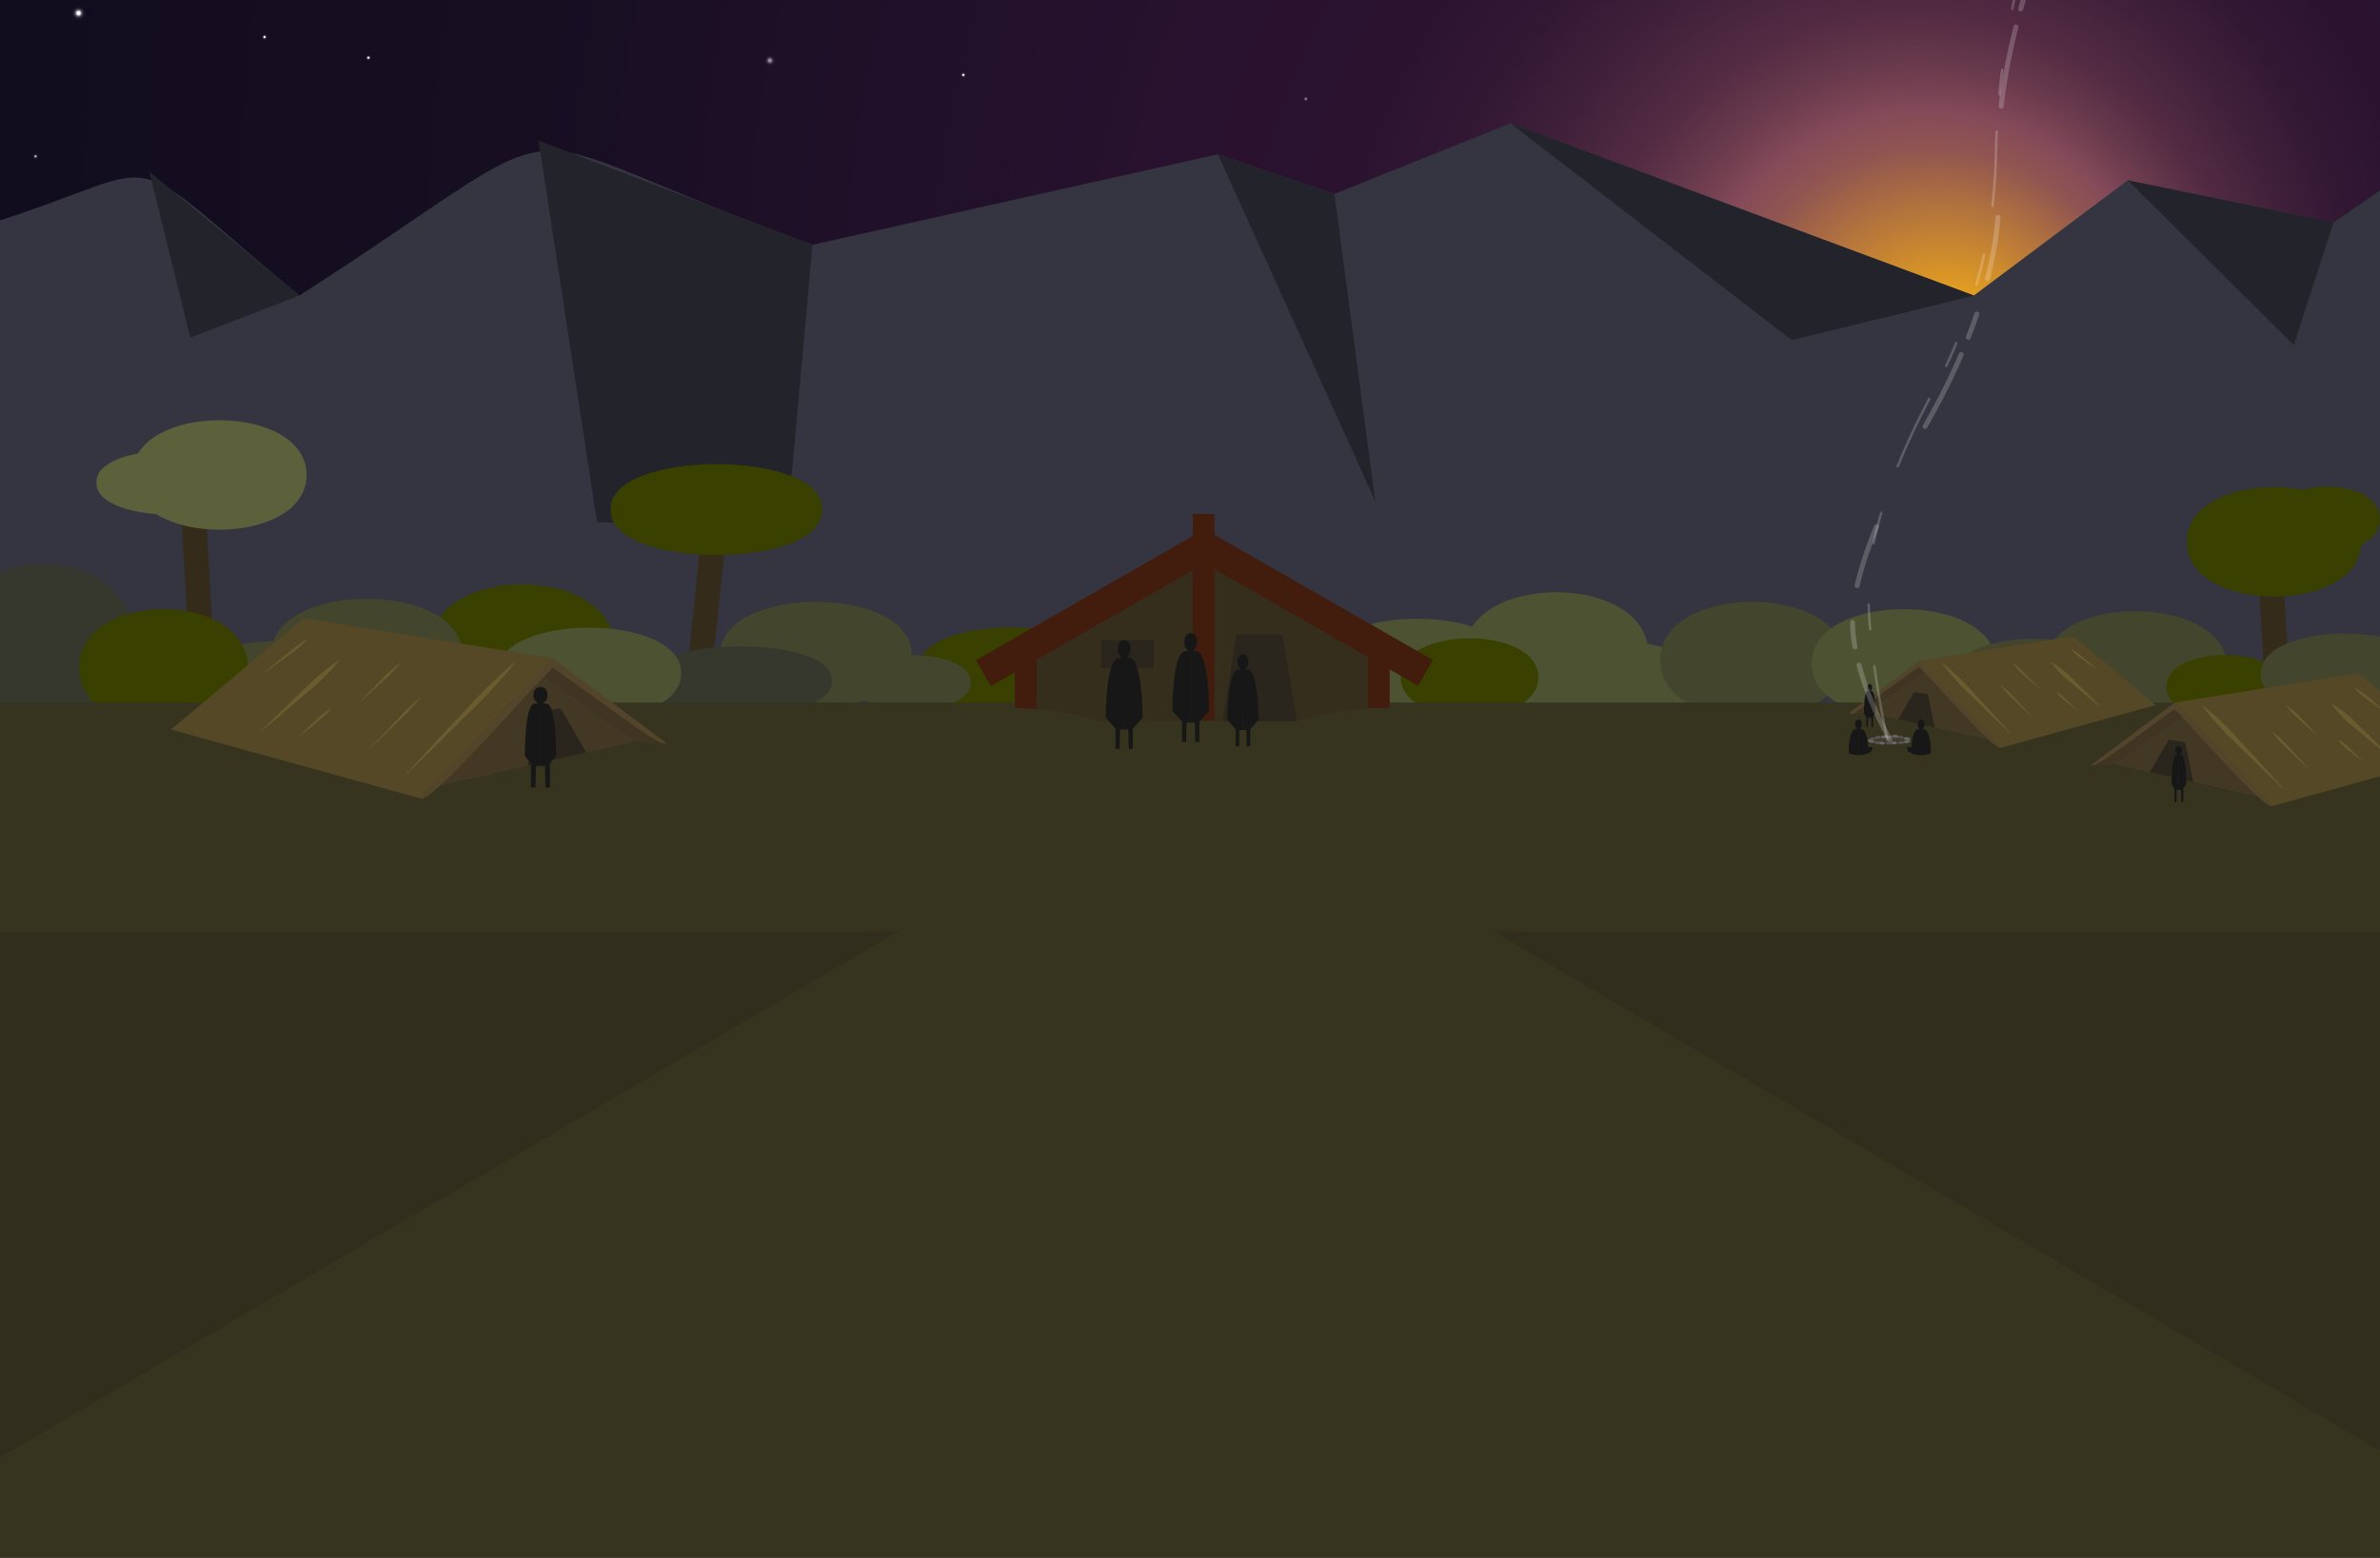 <svg id="outside-pa" xmlns="http://www.w3.org/2000/svg" xmlns:xlink="http://www.w3.org/1999/xlink" viewBox="0 0 1920 1257"><rect x="0" y="0" width="1920" height="1257" fill="#333333" stroke="none"/><defs><style>.cls-1{fill:url(#radial-gradient);}.cls-2{fill:url(#radial-gradient-2);}.cls-3{fill:url(#radial-gradient-3);}.cls-4{opacity:0.53;fill:url(#radial-gradient-4);}.cls-5,.cls-7{opacity:0.73;}.cls-5{fill:url(#radial-gradient-5);}.cls-6{opacity:0.71;fill:url(#radial-gradient-6);}.cls-7{fill:url(#radial-gradient-7);}.cls-8{fill:url(#radial-gradient-8);}.cls-9{fill:url(#radial-gradient-9);}.cls-10{opacity:0.74;fill:url(#radial-gradient-10);}.cls-11,.cls-13,.cls-14{opacity:0.39;}.cls-11{fill:url(#radial-gradient-11);}.cls-12{opacity:0.49;fill:url(#radial-gradient-12);}.cls-13{fill:url(#radial-gradient-13);}.cls-14{fill:url(#radial-gradient-14);}.cls-15{fill:url(#radial-gradient-15);}.cls-16,.cls-17{opacity:0.58;}.cls-16{fill:url(#radial-gradient-16);}.cls-17{fill:url(#radial-gradient-17);}.cls-18{fill:#343540;}.cls-19{fill:#23242b;}.cls-20{fill:#4d5233;}.cls-21,.cls-39,.cls-40,.cls-42,.cls-43{fill:none;stroke-miterlimit:10;}.cls-21{stroke:#342b1a;stroke-width:20px;}.cls-22{fill:#5c613c;}.cls-23{fill:#43452d;}.cls-24{fill:#3a4000;}.cls-25{fill:#36382d;}.cls-26{fill:#36331f;}.cls-27{fill:#302e1c;}.cls-28{fill:#453b2d;}.cls-29{fill:#545454;}.cls-30{fill:#666;}.cls-31{fill:#696969;}.cls-32{fill:#423823;}.cls-33{fill:#544826;}.cls-34{fill:#52452c;}.cls-35{fill:#403522;}.cls-36{fill:#2b261d;}.cls-37{fill:#6b5c30;}.cls-38{fill:#362e1d;}.cls-39,.cls-40{stroke:#421c0d;}.cls-39{stroke-width:24px;}.cls-40{stroke-width:17.52px;}.cls-41{fill:#171717;}.cls-42,.cls-43{stroke:#fff;stroke-linecap:round;opacity:0.2;}.cls-42{stroke-width:2px;stroke-dasharray:60 30 20 50 25 40;}.cls-43{stroke-width:4px;stroke-dasharray:65 15 20 30 50 90;}.cls-44{opacity:0.5;}.cls-45{opacity:0.7;}</style><radialGradient id="radial-gradient" cx="1375.57" cy="156.01" fx="1582.364" fy="301.645" r="1371.44" gradientUnits="userSpaceOnUse"><stop offset="0.03" stop-color="#f7b113"/><stop offset="0.04" stop-color="#e6a11e"/><stop offset="0.09" stop-color="#b1723e"/><stop offset="0.12" stop-color="#905551"/><stop offset="0.14" stop-color="#844a59"/><stop offset="0.16" stop-color="#6d3c4e"/><stop offset="0.19" stop-color="#542c43"/><stop offset="0.23" stop-color="#41213a"/><stop offset="0.27" stop-color="#331834"/><stop offset="0.32" stop-color="#2b1330"/><stop offset="0.41" stop-color="#29122f"/><stop offset="0.48" stop-color="#24112c"/><stop offset="0.76" stop-color="#160e21"/><stop offset="1" stop-color="#110d1e"/></radialGradient><radialGradient id="radial-gradient-2" cx="63.37" cy="10.57" r="7.78" gradientUnits="userSpaceOnUse"><stop offset="0.16" stop-color="#fbfcff"/><stop offset="0.21" stop-color="#e0e1e5" stop-opacity="0.89"/><stop offset="0.29" stop-color="#b0b0b7" stop-opacity="0.68"/><stop offset="0.38" stop-color="#86848e" stop-opacity="0.5"/><stop offset="0.47" stop-color="#62606c" stop-opacity="0.35"/><stop offset="0.57" stop-color="#444250" stop-opacity="0.22"/><stop offset="0.66" stop-color="#2e2a3a" stop-opacity="0.12"/><stop offset="0.76" stop-color="#1e1a2a" stop-opacity="0.05"/><stop offset="0.87" stop-color="#141021" stop-opacity="0.01"/><stop offset="1" stop-color="#110d1e" stop-opacity="0"/></radialGradient><radialGradient id="radial-gradient-3" cx="297.19" cy="46.58" r="3.23" xlink:href="#radial-gradient-2"/><radialGradient id="radial-gradient-4" cx="-2760.77" cy="-585.35" r="6.64" gradientTransform="translate(3304.66 -824.63) rotate(-30)" xlink:href="#radial-gradient-2"/><radialGradient id="radial-gradient-5" cx="28.69" cy="126.17" r="3.23" xlink:href="#radial-gradient-2"/><radialGradient id="radial-gradient-6" cx="3952.39" cy="-1115.1" r="3.23" gradientTransform="matrix(0.88, 0.48, -0.48, 0.88, -3087.42, -879.54)" xlink:href="#radial-gradient-2"/><radialGradient id="radial-gradient-7" cx="3353.72" cy="-718.42" r="3.23" gradientTransform="matrix(0.88, 0.48, -0.48, 0.88, -3087.42, -879.54)" xlink:href="#radial-gradient-2"/><radialGradient id="radial-gradient-8" cx="3568.83" cy="-910.34" r="3.23" gradientTransform="matrix(0.88, 0.48, -0.48, 0.88, -3087.42, -879.54)" xlink:href="#radial-gradient-2"/><radialGradient id="radial-gradient-9" cx="777.11" cy="60.45" r="3.23" xlink:href="#radial-gradient-2"/><radialGradient id="radial-gradient-10" cx="3669.21" cy="-897.37" r="3.23" gradientTransform="matrix(0.88, 0.48, -0.48, 0.88, -3087.42, -879.54)" xlink:href="#radial-gradient-2"/><radialGradient id="radial-gradient-11" cx="4280.35" cy="-1278.8" r="3.23" gradientTransform="matrix(0.88, 0.48, -0.48, 0.88, -3087.42, -879.54)" xlink:href="#radial-gradient-2"/><radialGradient id="radial-gradient-12" cx="1053.46" cy="79.8" r="3.23" xlink:href="#radial-gradient-2"/><radialGradient id="radial-gradient-13" cx="4720.6" cy="-1557.97" r="3.23" gradientTransform="matrix(0.88, 0.48, -0.48, 0.88, -3087.42, -879.54)" xlink:href="#radial-gradient-2"/><radialGradient id="radial-gradient-14" cx="4833.82" cy="-1565.89" r="3.23" gradientTransform="matrix(0.88, 0.48, -0.48, 0.88, -3087.42, -879.54)" xlink:href="#radial-gradient-2"/><radialGradient id="radial-gradient-15" cx="213.41" cy="29.89" r="3.23" xlink:href="#radial-gradient-2"/><radialGradient id="radial-gradient-16" cx="3451.97" cy="-678.91" r="3.23" gradientTransform="matrix(0.88, 0.48, -0.48, 0.88, -3087.42, -879.54)" xlink:href="#radial-gradient-2"/><radialGradient id="radial-gradient-17" cx="3778.87" cy="-890.2" r="3.23" gradientTransform="matrix(0.88, 0.48, -0.48, 0.88, -3087.42, -879.54)" xlink:href="#radial-gradient-2"/></defs><g id="sky"><rect class="cls-1" x="-50" y="-50" width="2020" height="723.89"/></g><g id="stars"><path class="cls-2" d="M71.26,10.57c.15,10.24-15.93,10.24-15.78,0C55.33.34,71.41.34,71.26,10.57Z"/><path class="cls-3" d="M300.47,46.58c.06,4.25-6.62,4.25-6.56,0S300.53,42.32,300.47,46.58Z"/><path class="cls-4" d="M626.92,45.47c4.48,7.5-7.4,14.36-11.66,6.73C610.78,44.7,622.67,37.84,626.92,45.47Z"/><path class="cls-5" d="M32,126.17c.07,4.25-6.62,4.25-6.55,0S32,121.91,32,126.17Z"/><path class="cls-6" d="M920.55,29.86c-2,3.77-7.85.58-5.76-3.13S922.63,26.16,920.55,29.86Z"/><path class="cls-7" d="M205.11,92.47c-2,3.77-7.84.58-5.76-3.13S207.2,88.77,205.11,92.47Z"/><path class="cls-8" d="M485.77,26.58c-2,3.77-7.85.58-5.76-3.13S487.85,22.88,485.77,26.58Z"/><path class="cls-9" d="M780.39,60.45c.06,4.25-6.62,4.25-6.56,0S780.45,56.19,780.39,60.45Z"/><path class="cls-10" d="M567.76,85.92c-2,3.76-7.85.57-5.76-3.13S569.85,82.21,567.76,85.92Z"/><path class="cls-11" d="M1286.87,42.66c-2,3.76-7.85.57-5.76-3.13S1289,39,1286.87,42.66Z"/><path class="cls-12" d="M1056.74,79.8c.06,4.25-6.62,4.25-6.56,0S1056.8,75.55,1056.74,79.8Z"/><path class="cls-13" d="M1807,7.64c-2,3.77-7.84.58-5.76-3.13S1809.08,3.93,1807,7.64Z"/><path class="cls-14" d="M1910.25,54.75c-2,3.77-7.85.58-5.76-3.13S1912.34,51,1910.25,54.75Z"/><path class="cls-15" d="M216.69,29.89c.06,4.25-6.62,4.25-6.56,0S216.75,25.64,216.69,29.89Z"/><path class="cls-16" d="M272.56,174.11c-2,3.77-7.84.58-5.76-3.13S274.65,170.4,272.56,174.11Z"/><path class="cls-17" d="M660.69,144.59c-2,3.77-7.85.58-5.76-3.13S662.77,140.89,660.69,144.59Z"/></g><g id="mountains"><path class="cls-18" d="M-45.5,191.5c199.76-55.48,123.39-88.63,287,47,246.71-158.42,142.79-138.6,414-41l327-73,94,32,142-57,373.78,139,124.22-93,166,34,83-57V1128.72H-45.5Z"/><polygon class="cls-19" points="120.5 138.5 153.5 272.5 241.5 238.5 120.5 138.5"/><polygon class="cls-19" points="434.5 113.5 481.61 421.25 634.59 428.03 655.5 197.5 434.5 113.5"/><polygon class="cls-19" points="982.5 124.5 1109.5 404.5 1076.5 156.5 982.5 124.5"/><polygon class="cls-19" points="1882.5 179.5 1850.5 278.5 1716.5 145.5 1882.5 179.5"/><polygon class="cls-19" points="1218.5 99.5 1445.5 274.5 1592.5 238.5 1218.5 99.5"/></g><g id="bushes"><path class="cls-20" d="M1217.55,535c.67,47.62-149.2,47.62-148.51,0C1068.37,487.38,1218.24,487.39,1217.55,535Z"/><line class="cls-21" x1="154.61" y1="388.16" x2="163.17" y2="535.52"/><path class="cls-22" d="M202.29,389.4c1.88,34.79-126.32,34.79-124.44,0C76,354.61,204.18,354.61,202.29,389.4Z"/><line class="cls-21" x1="578.58" y1="405.01" x2="564.39" y2="541.53"/><path class="cls-23" d="M1796.94,539.36c.2,61.6-148.72,61.59-148.51,0C1648.23,477.76,1797.15,477.77,1796.94,539.36Z"/><path class="cls-24" d="M495.4,522.27c0,67.63-148.57,67.62-148.52,0S495.45,454.65,495.4,522.27Z"/><path class="cls-23" d="M735.44,528.11c.43,56.66-154.8,56.65-154.35,0C580.66,471.45,735.88,471.46,735.44,528.11Z"/><path class="cls-23" d="M373,528.11c.33,59.88-154.69,59.87-154.35,0C218.34,468.23,373.35,468.24,373,528.11Z"/><path class="cls-20" d="M1329.7,527.48c.08,66.13-148.6,66.12-148.51,0C1181.11,461.34,1329.79,461.35,1329.7,527.48Z"/><path class="cls-25" d="M109.44,522.06c-.35,89.62-148.18,89.62-148.52,0C-38.72,432.44,109.1,432.45,109.44,522.06Z"/><path class="cls-23" d="M302.25,546c2.33,38.39-150.86,38.39-148.52,0C151.4,507.63,304.59,507.63,302.25,546Z"/><path class="cls-24" d="M200,538.91c0,63.19-136,63.18-136,0S200,475.74,200,538.91Z"/><path class="cls-24" d="M411.61,547.88c.6,35.44-116.38,35.43-115.77,0C295.24,512.44,412.22,512.45,411.61,547.88Z"/><path class="cls-25" d="M671.16,549.26c2.37,37-150.91,37-148.52,0C520.26,512.32,673.54,512.32,671.16,549.26Z"/><path class="cls-24" d="M889.11,540.34c.76,45.46-149.29,45.46-148.51,0C739.84,494.88,889.89,494.89,889.11,540.34Z"/><path class="cls-20" d="M549.53,543.31c.61,49.13-149.14,49.12-148.51,0C400.41,494.18,550.16,494.19,549.53,543.31Z"/><path class="cls-20" d="M1373.07,550.94c.76,45.46-149.3,45.45-148.52,0C1223.79,505.48,1373.85,505.49,1373.07,550.94Z"/><path class="cls-23" d="M1487.82,532.67c.16,62.67-148.7,62.66-148.52,0C1339.14,470,1488,470,1487.82,532.67Z"/><path class="cls-20" d="M1610,535.41c.28,58.51-148.82,58.51-148.52,0C1461.15,476.91,1610.25,476.91,1610,535.41Z"/><path class="cls-24" d="M1241,546.57c.26,42-111.28,42-111,0C1129.73,504.58,1241.28,504.58,1241,546.57Z"/><path class="cls-23" d="M1704.22,545.69c.6,40.41-128,40.4-127.4,0C1576.22,505.28,1704.83,505.29,1704.22,545.69Z"/><path class="cls-24" d="M663.15,411.2c2.52,48.88-173,48.88-170.43,0C490.19,362.32,665.69,362.32,663.15,411.2Z"/><path class="cls-22" d="M247.32,383.27c.17,58.9-140.86,58.89-140.67,0C106.48,324.37,247.5,324.38,247.32,383.27Z"/><path class="cls-23" d="M783.29,550.64c.49,29.3-96.2,29.29-95.7,0C687.1,521.35,783.79,521.36,783.29,550.64Z"/><line class="cls-21" x1="1831.45" y1="456.56" x2="1837.33" y2="557.78"/><path class="cls-24" d="M1919.81,419c.11,35.14-84.28,35.13-84.16,0C1835.54,383.87,1919.92,383.88,1919.81,419Z"/><path class="cls-24" d="M1904.86,437.23c.17,58.9-140.86,58.89-140.67,0C1764,378.33,1905,378.34,1904.86,437.23Z"/><path class="cls-24" d="M1842,554.09c.28,34.14-94.51,34.14-94.22,0C1747.5,520,1842.29,520,1842,554.09Z"/><path class="cls-23" d="M1959.83,543.6c.63,43.13-136.64,43.12-136,0C1823.21,500.47,1960.47,500.47,1959.83,543.6Z"/></g><g id="ground"><rect class="cls-26" x="-50" y="566.93" width="2015.5" height="690.07"/><polygon class="cls-27" points="724.67 751.53 -49.22 751.53 -49.22 1204.83 724.67 751.53"/><polygon class="cls-27" points="1204.73 751.53 1978.63 751.53 1978.63 1204.83 1204.73 751.53"/><ellipse class="cls-28" cx="1524.48" cy="597.49" rx="17.05" ry="2.35"/><ellipse class="cls-29" cx="1509.72" cy="596.68" rx="2.72" ry="1.16" transform="translate(-111.23 508.34) rotate(-18.45)"/><ellipse class="cls-30" cx="1538.23" cy="598.48" rx="2.72" ry="1.16" transform="translate(-60.42 187.81) rotate(-6.85)"/><ellipse class="cls-30" cx="1529.17" cy="594.2" rx="1.16" ry="2.72" transform="translate(781.11 2054.28) rotate(-84.11)"/><ellipse class="cls-30" cx="1509.52" cy="598.17" rx="1.16" ry="2.72" transform="translate(605.59 1947) rotate(-77.79)"/><ellipse class="cls-31" cx="1538.48" cy="596.09" rx="1.16" ry="2.72" transform="translate(763.09 2052.46) rotate(-83.15)"/><ellipse class="cls-31" cx="1517.89" cy="599.67" rx="1.16" ry="2.72" transform="translate(765.55 2047.98) rotate(-84.11)"/><ellipse class="cls-31" cx="1520.12" cy="594.41" rx="2.72" ry="1.16" transform="translate(-52.99 159.21) rotate(-5.89)"/><ellipse class="cls-31" cx="1527.65" cy="599.67" rx="2.72" ry="1.16" transform="translate(-25.5 69.52) rotate(-2.59)"/><ellipse class="cls-29" cx="1533.75" cy="599.24" rx="2.72" ry="1.16" transform="translate(-60.54 187.28) rotate(-6.85)"/><ellipse class="cls-29" cx="1524.42" cy="594.56" rx="2.72" ry="1.16" transform="translate(-52.99 159.65) rotate(-5.89)"/><ellipse class="cls-29" cx="1533.65" cy="594.86" rx="1.06" ry="2.12" transform="translate(759.07 2046.06) rotate(-83.11)"/><ellipse class="cls-29" cx="1514.48" cy="599.33" rx="1.16" ry="2.72" transform="translate(608.37 1952.77) rotate(-77.79)"/><ellipse class="cls-29" cx="1514.82" cy="594.93" rx="2.72" ry="1.16" transform="translate(-53.07 158.66) rotate(-5.89)"/><ellipse class="cls-29" cx="1524.15" cy="599.67" rx="2.72" ry="1.16" transform="translate(-25.5 69.37) rotate(-2.59)"/></g><g id="buildings"><polygon class="cls-32" points="512.99 598.29 338.1 637.62 438.1 546.79 512.99 598.29"/><polygon class="cls-33" points="339.21 644.29 445.88 531.08 244.99 498.95 137.88 588.73 339.21 644.29"/><path class="cls-34" d="M445.88,531.08,537,599.17c-1.51,9-89.19-61.27-91.11-60.66-4.4,2.73-100.61,113.36-106.67,105.78Z"/><polygon class="cls-35" points="531.92 600.48 512.99 598.29 438.1 546.79 445.88 538.51 531.92 600.48"/><polygon class="cls-36" points="452.32 571.62 473.06 607.27 425.54 617.95 434.32 574.29 452.32 571.62"/><path class="cls-37" d="M415.65,534.47c-3.26,4.17-6.67,8.19-10.14,12.16s-7,7.86-10.57,11.73c-7.12,7.75-14.83,14.93-22.29,22.36l-22.43,22.22L327.65,625l-.29-.28,21.43-23.2,21.57-23c7.21-7.67,14.17-15.58,21.71-22.92,3.77-3.67,7.55-7.33,11.43-10.9s7.78-7.11,11.86-10.48Z"/><path class="cls-37" d="M339.28,563c-2.95,3.77-6.15,7.31-9.4,10.78s-6.77,6.68-10.18,10l-10.25,9.93-10.32,9.87-.14-.15,9.75-10.42,9.83-10.35c3.28-3.45,6.44-7,9.89-10.29s6.94-6.51,10.68-9.51Z"/><path class="cls-37" d="M323.72,534.4a114.54,114.54,0,0,1-8,9c-2.79,2.89-5.86,5.48-8.81,8.2L298,559.71l-8.94,8.06-.14-.15,8.39-8.63,8.45-8.56c2.83-2.84,5.54-5.81,8.53-8.48a116.61,116.61,0,0,1,9.29-7.69Z"/><path class="cls-37" d="M273.71,533.09c-2.23,2.8-4.61,5.44-7,8s-4.93,5.08-7.45,7.56c-5,5-10.62,9.33-16,13.94l-16.11,13.8c-5.42,4.55-10.79,9.14-16.24,13.65l-.27-.29c5-5,10.11-9.89,15.17-14.84l15.3-14.69c5.11-4.87,10-10,15.43-14.53,2.71-2.28,5.44-4.53,8.25-6.69s5.66-4.28,8.66-6.22Z"/><path class="cls-37" d="M248.46,515.62a100.19,100.19,0,0,1-8.19,7.53c-2.83,2.39-5.9,4.45-8.87,6.66l-8.92,6.57-9,6.5-.12-.15,8.49-7.14,8.56-7.05c2.86-2.34,5.61-4.81,8.62-7a96.52,96.52,0,0,1,9.29-6.1Z"/><path class="cls-37" d="M267.13,571.69a62.53,62.53,0,0,1-6,6.47c-2.1,2-4.47,3.78-6.73,5.64l-6.79,5.57-6.85,5.49-.14-.15,6.33-6.09,6.4-6c2.14-2,4.16-4.12,6.46-5.94a62.55,62.55,0,0,1,7.18-5.12Z"/><polygon class="cls-32" points="1704.86 616.51 1833.84 645.52 1760.09 578.53 1704.86 616.51"/><polygon class="cls-33" points="1833.03 650.44 1754.36 566.94 1902.52 543.25 1981.51 609.46 1833.03 650.44"/><path class="cls-34" d="M1754.36,566.94l-67.2,50.23c1,6.44,65.85-45.08,67.2-44.75,3.24,2,74.19,83.61,78.66,78Z"/><polygon class="cls-35" points="1690.89 618.13 1704.86 616.51 1760.09 578.53 1754.36 572.42 1690.89 618.13"/><polygon class="cls-36" points="1749.6 596.84 1734.31 623.13 1769.35 631.01 1762.88 598.81 1749.6 596.84"/><path class="cls-37" d="M1776.9,569.2c3.11,2.38,6.07,4.92,9,7.51s5.73,5.25,8.53,7.93c5.62,5.36,10.66,11.29,15.94,17l15.8,17.11c5.21,5.75,10.47,11.47,15.65,17.25l-.29.28c-5.63-5.34-11.19-10.76-16.8-16.13l-16.65-16.28c-5.53-5.45-11.32-10.65-16.51-16.42-2.61-2.88-5.2-5.77-7.69-8.76s-5-6-7.25-9.19Z"/><path class="cls-37" d="M1833.1,590.4a89.38,89.38,0,0,1,8,6.85c2.57,2.39,4.85,5.06,7.26,7.62l7.19,7.69,7.12,7.76-.15.14-7.68-7.2-7.62-7.27c-2.53-2.43-5.18-4.74-7.54-7.34a89.47,89.47,0,0,1-6.77-8.11Z"/><path class="cls-37" d="M1844.57,569.27a63.84,63.84,0,0,1,7,5.5c2.23,2,4.18,4.19,6.26,6.3l6.18,6.37,6.11,6.44-.14.14-6.66-5.86-6.6-5.94c-2.19-2-4.51-3.85-6.53-6a63,63,0,0,1-5.77-6.8Z"/><path class="cls-37" d="M1881.56,568.17a71.73,71.73,0,0,1,6.6,4.36c2.13,1.53,4.17,3.16,6.19,4.81,4.06,3.29,7.57,7.17,11.32,10.8s7.47,7.28,11.17,11,7.4,7.36,11.05,11.1l-.27.3c-4.08-3.27-8.08-6.61-12.12-9.92s-8-6.68-12-10.06-8.19-6.49-11.85-10.2c-1.84-1.86-3.66-3.73-5.4-5.7a72.86,72.86,0,0,1-5-6.14Z"/><path class="cls-37" d="M1900.06,555.41a54.12,54.12,0,0,1,7,4.32c2.24,1.56,4.23,3.44,6.33,5.18l6.26,5.26,6.2,5.34-.12.16L1919,571l-6.63-4.79c-2.2-1.61-4.51-3.08-6.57-4.87a54.86,54.86,0,0,1-5.89-5.73Z"/><path class="cls-37" d="M1886.3,596.77a34.55,34.55,0,0,1,5.46,3.59,63.74,63.74,0,0,1,4.73,4.43l4.66,4.49c1.53,1.53,3.08,3,4.6,4.57l-.13.15c-1.73-1.3-3.42-2.64-5.13-4l-5.06-4a60,60,0,0,1-5-4.12,35.08,35.08,0,0,1-4.27-5Z"/><polygon class="cls-38" points="969.91 453.89 836.22 527.48 836.22 581.92 1103.6 581.92 1103.6 505.43 969.91 453.89"/><polygon class="cls-36" points="1034.68 511.92 997.36 511.92 986.45 581.92 1046.44 581.92 1034.68 511.92"/><rect class="cls-36" x="888.18" y="516.32" width="42.59" height="23.02"/><line class="cls-39" x1="979.66" y1="436.43" x2="793.32" y2="543.15"/><line class="cls-39" x1="963.62" y1="436.22" x2="1149.96" y2="542.93"/><line class="cls-40" x1="827.52" y1="514.33" x2="827.52" y2="581.92"/><line class="cls-40" x1="971.01" y1="414.78" x2="971.01" y2="581.3"/><line class="cls-40" x1="1112.28" y1="514.33" x2="1112.28" y2="581.92"/><polygon class="cls-32" points="1506.58 574.92 1614.9 599.28 1552.96 543.02 1506.58 574.92"/><polygon class="cls-33" points="1614.21 603.41 1548.14 533.29 1672.57 513.39 1738.91 569 1614.21 603.41"/><path class="cls-34" d="M1548.14,533.29l-56.43,42.18,3.14.81,53.29-38.39c2.72,1.7,62.31,70.22,66.07,65.52Z"/><polygon class="cls-35" points="1494.85 576.28 1506.58 574.92 1552.96 543.02 1548.14 537.89 1494.85 576.28"/><polygon class="cls-36" points="1544.15 558.4 1531.31 580.48 1560.74 587.1 1555.3 560.05 1544.15 558.4"/><path class="cls-37" d="M1567.07,535.19c2.62,2,5.11,4.13,7.54,6.3s4.82,4.41,7.17,6.66c4.72,4.51,9,9.48,13.39,14.26l13.26,14.37c4.38,4.83,8.8,9.63,13.15,14.49l-.24.24c-4.74-4.49-9.41-9-14.11-13.56l-14-13.67c-4.64-4.57-9.5-8.94-13.86-13.78-2.19-2.42-4.37-4.85-6.46-7.36s-4.16-5-6.09-7.72Z"/><path class="cls-37" d="M1614.27,553a74.43,74.43,0,0,1,6.75,5.75c2.16,2,4.08,4.25,6.1,6.4l6,6.46,6,6.52-.12.11-6.46-6-6.39-6.11c-2.13-2-4.36-4-6.34-6.16a74.51,74.51,0,0,1-5.68-6.81Z"/><path class="cls-37" d="M1623.9,535.24a53.22,53.22,0,0,1,5.9,4.63c1.87,1.63,3.51,3.51,5.25,5.28l5.19,5.35,5.13,5.41-.11.12-5.6-4.92-5.55-5c-1.84-1.67-3.78-3.23-5.48-5a54.36,54.36,0,0,1-4.84-5.72Z"/><path class="cls-37" d="M1655,534.32a60.46,60.46,0,0,1,5.55,3.66c1.78,1.29,3.5,2.66,5.19,4,3.41,2.76,6.36,6,9.51,9.07l9.38,9.2c3.09,3.11,6.22,6.18,9.28,9.32l-.23.25c-3.42-2.74-6.78-5.55-10.18-8.33l-10.06-8.45c-3.34-2.83-6.88-5.44-10-8.57-1.55-1.55-3.07-3.13-4.53-4.78a58.45,58.45,0,0,1-4.18-5.16Z"/><path class="cls-37" d="M1670.51,523.6a46.16,46.16,0,0,1,5.88,3.63c1.88,1.31,3.55,2.89,5.31,4.35L1687,536l5.21,4.49-.11.13-5.62-4-5.57-4c-1.85-1.35-3.78-2.58-5.51-4.09a44.91,44.91,0,0,1-4.95-4.81Z"/><path class="cls-37" d="M1659,558.34a28.79,28.79,0,0,1,4.58,3,49.78,49.78,0,0,1,4,3.71c2.61,2.51,5.22,5,7.78,7.62l-.12.12c-2.89-2.19-5.72-4.46-8.55-6.73a49.64,49.64,0,0,1-4.19-3.46,28.78,28.78,0,0,1-3.59-4.16Z"/><path class="cls-26" d="M888.34,582.56H739.43C785.42,567.33,842.77,567.48,888.34,582.56Z"/><path class="cls-26" d="M1194.4,582.56H1045.49C1091.48,567.33,1148.83,567.48,1194.4,582.56Z"/></g><g id="people"><path class="cls-41" d="M956.37,525.38c-10.69,0-10.69,48.17-10.69,48.17l7.9,8.75v16.38h3.3l.35-15.75,3.34.23V525.38Z"/><path class="cls-41" d="M965.78,518c.09,9.53-10.5,9.53-10.41,0C955.28,508.52,965.87,508.52,965.78,518Z"/><path class="cls-41" d="M962.92,524.64c.05,6.64-4.74,6.64-4.69,0S963,518,962.92,524.64Z"/><path class="cls-41" d="M964.78,525.38c10.69,0,10.69,48.17,10.69,48.17l-7.9,8.75v16.38h-3.3l-.35-15.75-3.35.23V525.38Z"/><path class="cls-41" d="M902.69,531C892,531,892,579.18,892,579.18l7.9,8.76v16.38h3.3l.36-15.75,3.34.23V531Z"/><path class="cls-41" d="M912.1,523.68c.1,9.53-10.5,9.53-10.4,0C901.6,514.16,912.2,514.16,912.1,523.68Z"/><path class="cls-41" d="M909.24,530.28c.06,6.64-4.74,6.64-4.69,0S909.3,523.64,909.24,530.28Z"/><path class="cls-41" d="M911.11,531c10.69,0,10.69,48.16,10.69,48.16l-7.91,8.76v16.38h-3.3l-.35-15.75-3.34.23V531Z"/><path class="cls-41" d="M999.16,540.24c-9,0-9,40.77-9,40.77l6.68,7.41v13.86h2.8l.3-13.33,2.82.19v-48.9Z"/><path class="cls-41" d="M1007.13,534c.08,8.06-8.89,8.06-8.81,0C998.24,526,1007.21,526,1007.13,534Z"/><path class="cls-41" d="M1004.71,539.62c0,5.62-4,5.62-4,0S1004.75,534,1004.71,539.62Z"/><path class="cls-41" d="M1006.29,540.24c9,0,9,40.77,9,40.77l-6.69,7.41v13.86h-2.79l-.3-13.33-2.83.19v-48.9Z"/><path class="cls-41" d="M1497.05,588.36c-5.73,0-5.73,19.12-5.73,19.12,2,1.52,5.54,1.82,8,1.92v-21Z"/><path class="cls-41" d="M1502.09,584.43c.05,5.1-5.62,5.1-5.57,0S1502.14,579.32,1502.09,584.43Z"/><path class="cls-41" d="M1500.56,588c0,3.56-2.54,3.56-2.51,0S1500.59,584.4,1500.56,588Z"/><path class="cls-41" d="M1501.56,588.36c5.73,0,5.73,19.12,5.73,19.12-2,1.52-5.54,1.82-8,1.92v-21Z"/><path class="cls-41" d="M1505.24,608.62l4.47-2.25s1.9-3.69.06-3.57-7.85.71-7.85.71Z"/><path class="cls-41" d="M1552,588.36c5.73,0,5.73,19.12,5.73,19.12-2,1.52-5.54,1.82-8,1.92v-21Z"/><path class="cls-41" d="M1547,584.43c0,5.1,5.63,5.1,5.57,0S1547,579.32,1547,584.43Z"/><path class="cls-41" d="M1548.53,588c0,3.56,2.54,3.56,2.51,0S1548.5,584.4,1548.53,588Z"/><path class="cls-41" d="M1547.53,588.36c-5.73,0-5.73,19.12-5.73,19.12,2,1.52,5.54,1.82,8,1.92v-21Z"/><path class="cls-41" d="M1543.86,608.62l-4.48-2.25s-1.9-3.69-.06-3.57,7.85.71,7.85.71Z"/><path class="cls-41" d="M1506.63,557.62c-3,0-2.91,18.07-2.91,18.07l1.81,2.66v8.26h1.3l.14-7.45,1.32.09V557.62Z"/><path class="cls-41" d="M1510.35,554.72c0,3.76-4.15,3.76-4.11,0S1510.39,551,1510.35,554.72Z"/><path class="cls-41" d="M1509.22,557.33c0,2.62-1.87,2.62-1.85,0S1509.24,554.7,1509.22,557.33Z"/><path class="cls-41" d="M1510,557.62c3,0,2.91,18.07,2.91,18.07l-1.81,2.66v8.26h-1.3l-.14-7.45-1.33.09V557.62Z"/><path class="cls-41" d="M1755.6,609.49c-3.92,0-3.77,23.43-3.77,23.43l2.34,3.44v10.72h1.69l.19-9.67,1.71.11v-28Z"/><path class="cls-41" d="M1760.43,605.73c0,4.88-5.39,4.88-5.34,0S1760.48,600.85,1760.43,605.73Z"/><path class="cls-41" d="M1759,609.11c0,3.41-2.43,3.41-2.4,0S1759,605.71,1759,609.11Z"/><path class="cls-41" d="M1759.92,609.49c3.92,0,3.77,23.43,3.77,23.43l-2.34,3.44v10.72h-1.7l-.18-9.67-1.71.11v-28Z"/><path class="cls-41" d="M431.4,567.71c-8.37,0-8,42.2-8,42.2l5,6.21v19.3H432l.39-17.42,3.66.21v-50.5Z"/><path class="cls-41" d="M441.7,560.93c.11,8.8-11.49,8.8-11.39,0C430.21,552.13,441.81,552.13,441.7,560.93Z"/><path class="cls-41" d="M438.58,567c.05,6.14-5.19,6.14-5.14,0S438.63,560.89,438.58,567Z"/><path class="cls-41" d="M440.61,567.71c8.38,0,8.05,42.2,8.05,42.2l-5,6.21v19.3h-3.62L439.67,618l-3.66.21v-50.5Z"/></g><g id="op-smoke"><path id="op-smoke-slow" class="cls-42" d="M1522.63,596.68s-16.27-71-15.3-123.11c1.2-64.25,43.92-142.19,54.94-162.83s46.32-91.74,47.85-185.07c2.69-164.88,75.79-328.21,124.17-348.8"/><path id="op-smoke-fast" class="cls-43" d="M1524.53,596.61s-27.6-46.82-30-90.37c-2.93-53.69,50.71-148.19,64.51-173s57.64-108.4,53.09-186.25c-8-137.52,81.6-323.85,147.17-375.2"/></g></svg>